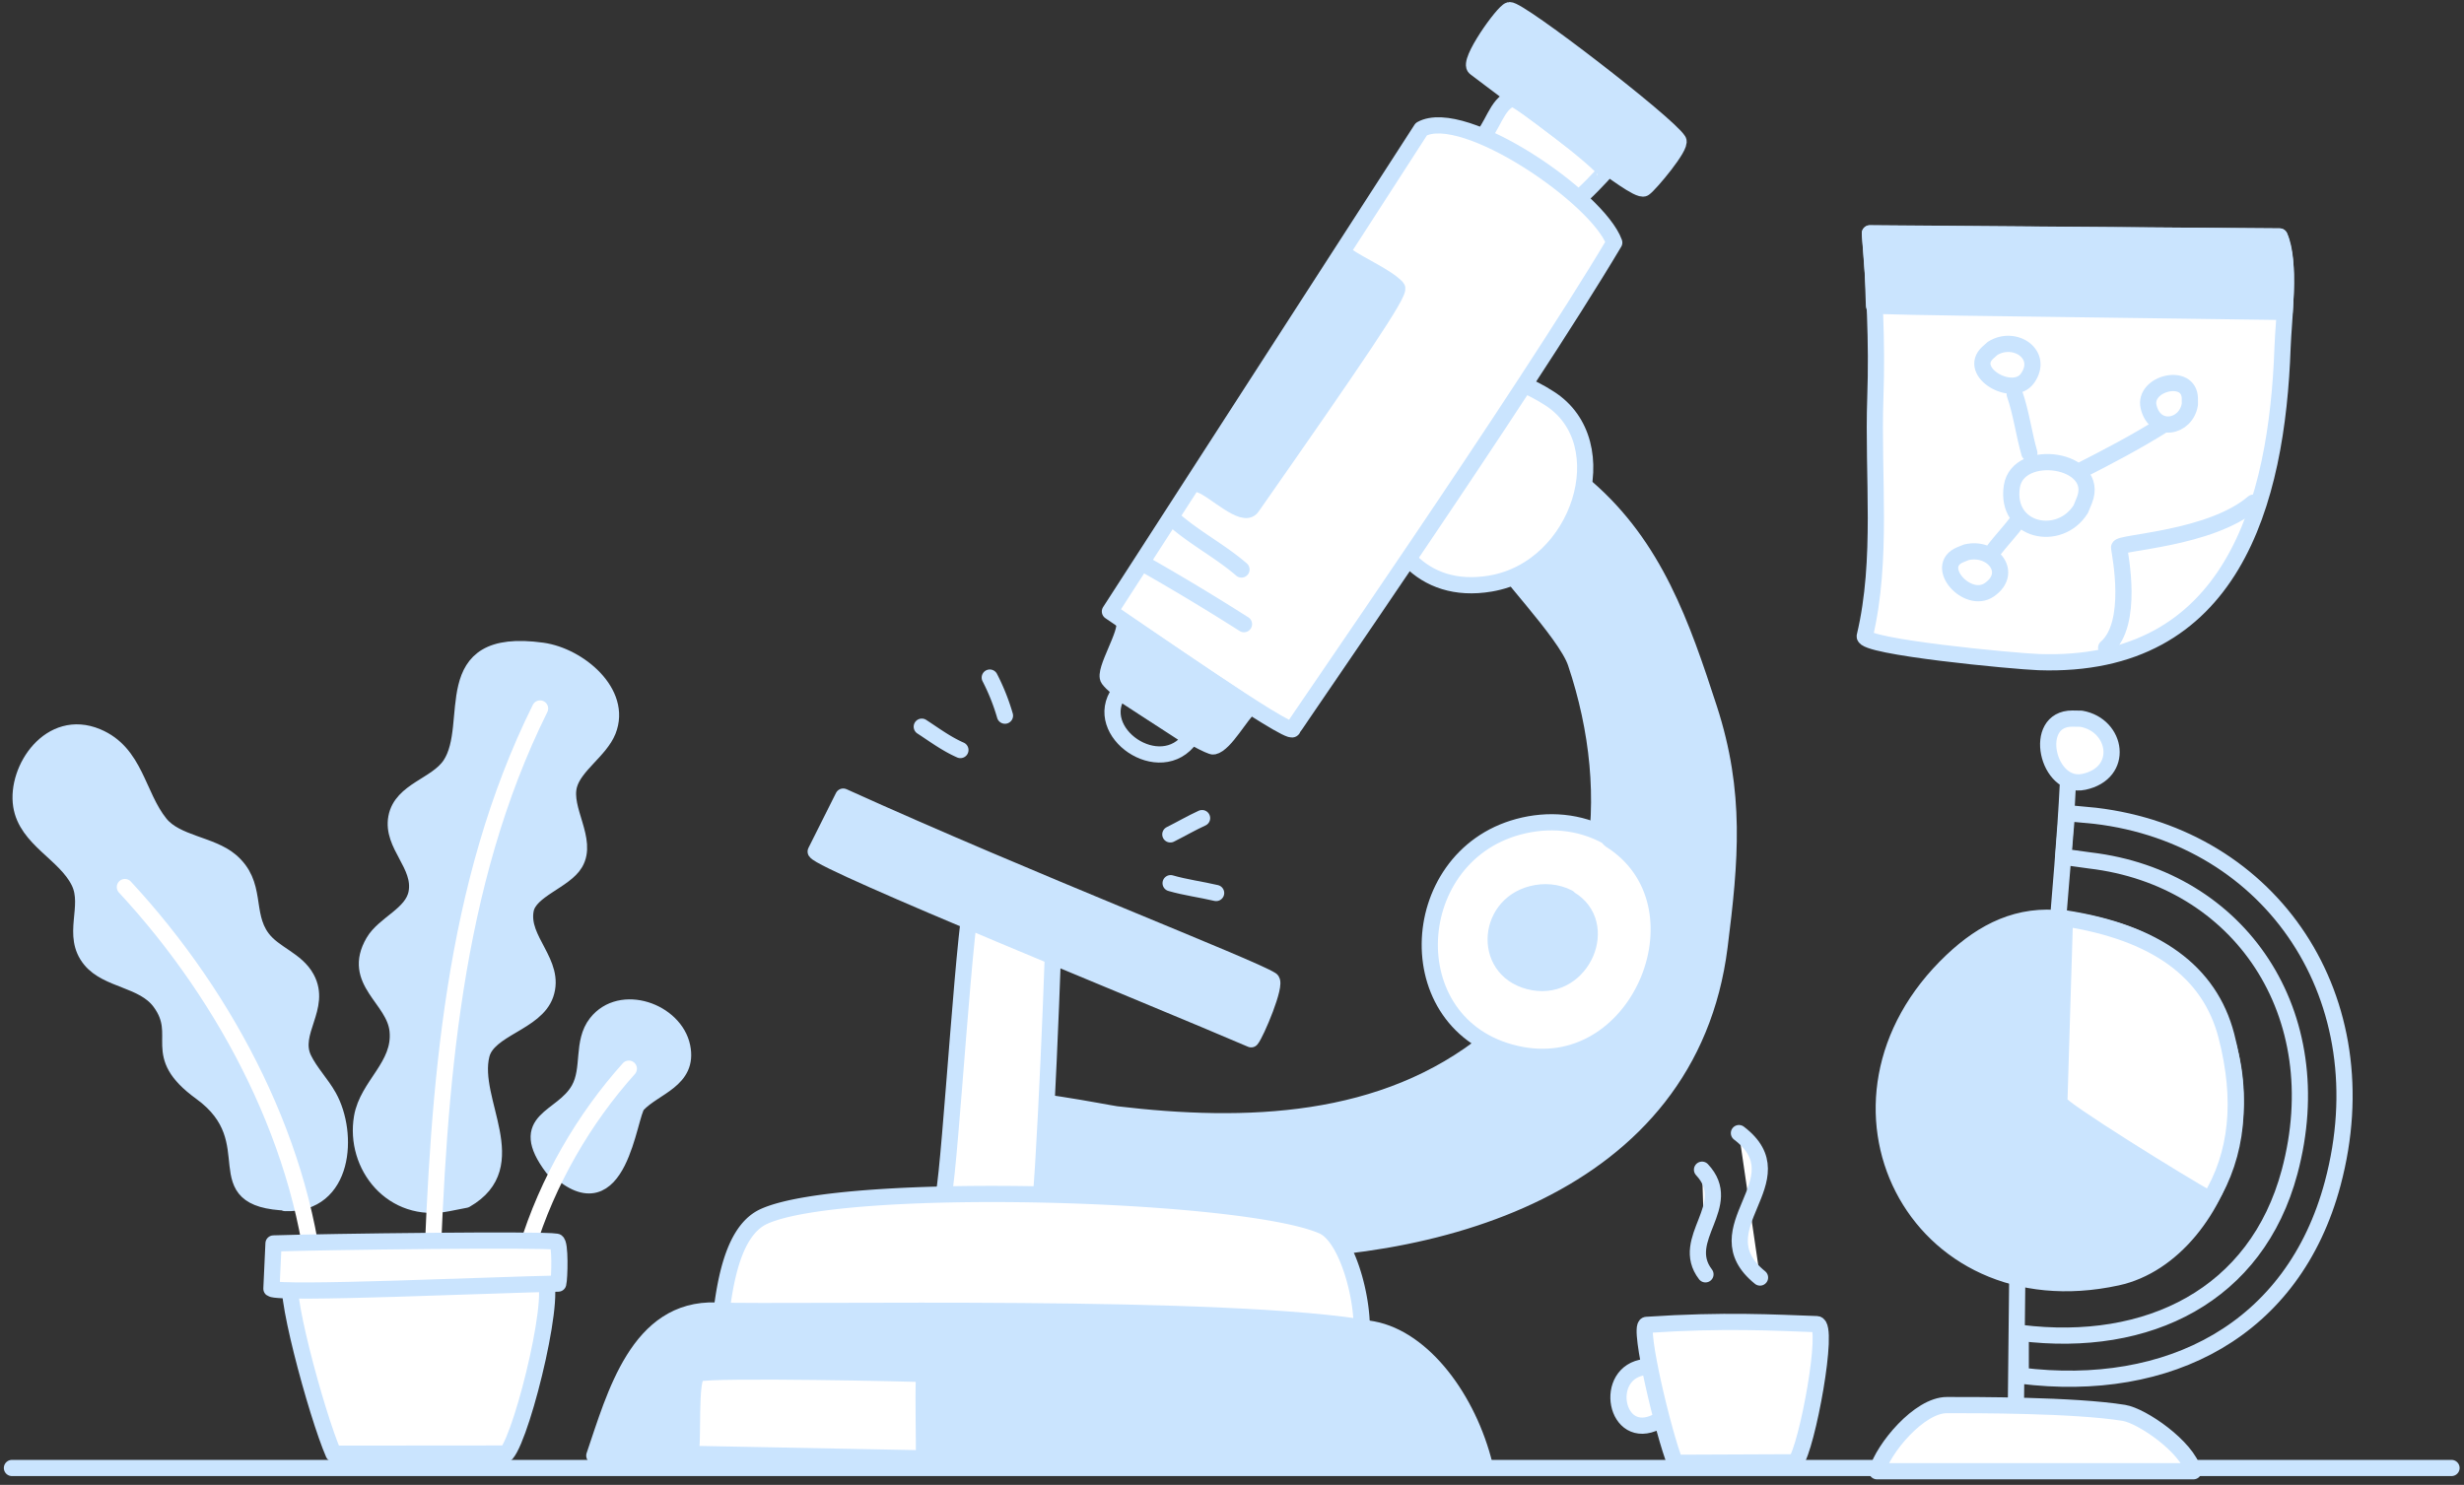<svg xmlns="http://www.w3.org/2000/svg" width="292" height="176" viewBox="0 0 292 176">
    <rect x="0" y="0" width="292" height="176" fill="#333333" stroke="none"/>
    <g fill="none" fill-rule="evenodd" stroke-linecap="round" stroke-linejoin="round" stroke-width="1.92">
        <path fill="#CAE4FE" stroke="#CAE4FE" d="M1.415 174h289.106M188.017 57.777c8.09 7.011 11.29 16.264 14.52 26.2 3.25 10.003 2.535 17.972 1.238 28.238-3.616 28.624-33.944 36.87-58.821 36.001-4.473-.156-21.277-1.252-24.916-3.231-1.133-.616-1.491-12.972-.75-14.332.556-1.02 11.983 1.304 13.02 1.427 15.214 1.803 31.677 1.365 44.248-8.871 13.792-11.23 15.466-28.913 10.18-44.644-1.224-3.64-9.323-11.765-9.281-12.963.04-1.136 8.105-6.787 9.322-8.146l1.24.32z"/>
        <path fill="#FFF" stroke="#CAE4FE" d="M174.686 43.956c-15.748.241-14.621 28.04 1.954 25.213 10.636-1.813 15.267-16.74 6.935-21.975-4.426-2.85-8.889-3.238-8.889-3.238zM111.843 141.564c.8-3.948 2.59-34.818 3.582-35.743.84-.782 4.3.466 5.182.719.966.278 3.59.315 4.272 1.046.219.234-1.241 35.816-1.807 36.343-1.268 1.18-11.53 1.098-11.452-1.117l.223-1.248z"/>
        <path fill="#CAE4FE" stroke="#CAE4FE" d="M99.927 94.42c22.402 10.145 48.36 20.2 50.73 21.736.69.447-1.796 6.347-2.385 7.032-11.383-4.902-50.728-20.83-51.608-22.254l3.263-6.514z"/>
        <path fill="#FFF" stroke="#CAE4FE" d="M190.417 99.115c-3.253-1.765-6.938-2.072-10.484-1.117-13.649 3.679-14.465 24.284.386 27.042 14.221 2.641 22.466-18.01 10.488-25.507l-.39-.418z"/>
        <path fill="#CAE4FE" stroke="#CAE4FE" d="M185.857 106.401c-1.338-.686-2.852-.808-4.308-.44-5.605 1.412-5.923 9.387.18 10.466 5.846 1.035 9.217-6.952 4.29-9.864l-.162-.162z"/>
        <g stroke="#CAE4FE">
            <path fill="#FFF" d="M175.385 16.444c1.472-1.101 1.92-4.202 3.84-4.767.502-.148 10.627 7.571 11.013 8.642.023.063-2.925 3.193-3.482 3.394l-11.371-7.269z"/>
            <path fill="#CAE4FE" d="M174.826 8.044c-.987-.65 3.338-6.687 4.055-6.84 1.05-.224 18.75 13.418 20.012 15.459.418.675-3.353 5.167-4.05 5.651-.568.396-4.22-2.467-4.87-2.85l-15.147-11.42z"/>
            <path fill="#FFF" d="M168.435 15.306c5.03-2.781 20.952 8.142 22.865 13.448-10.934 18.367-37.958 57.252-38.111 57.663-.324.868-18.478-11.797-21.657-13.94l36.903-57.17z"/>
            <path fill="#CAE4FE" d="M142.278 57.484c1.555.5 5.074 4.058 6.071 2.63 12.242-17.516 17.69-25.495 17.21-26.008-1.249-1.338-4.351-2.648-5.93-3.782l-17.35 27.16zM133.196 73.711c.52 1.23-2.52 5.858-1.828 6.787 1.624 2.179 11.792 8.12 12.445 7.981 1.364-.29 3.194-3.754 4.34-4.714l-14.957-10.054z"/>
            <path d="M132.655 82.013c-3.437 4.743 4.879 10.493 8.423 5.47l-8.423-5.47z"/>
        </g>
        <g stroke="#CAE4FE">
            <path d="M136.033 67.113a277.182 277.182 0 0 1 11.385 6.868M138.983 61.487c2.542 2.266 5.591 3.81 8.139 6.015"/>
        </g>
        <g fill="#FFF" stroke="#CAE4FE">
            <path d="M206.076 134.307c7.346 5.576-4.727 11.281 2.499 17.12M201.701 138.645c3.98 4.24-2.816 8.196.408 12.401M194.956 162.033c-5.109.58-3.563 9 1.384 6.487M198.52 173.388c-1.35-3.293-4.452-16.28-3.394-16.35 9.306-.623 15.158-.262 20.188-.087 1.534.054-1.153 14.639-2.54 16.376l-14.255.06z"/>
        </g>
        <g stroke="#CAE4FE">
            <path fill="#FFF" d="M221.593 27.645c.55 6.448.876 12.925.648 19.447-.329 9.41.911 19.189-1.254 28.306-.302 1.273 17.701 2.98 20.599 3.082 23.014.804 28.271-18.968 28.912-37.315.113-3.234 1.016-10.209-.338-13.136l-48.567-.384z"/>
            <path fill="#FFF" d="M259.513 47.232c-.05-3.175-5.549-1.82-4.889.99.743 3.162 4.45 2.498 4.891-.302l-.002-.688zM235.568 41.8c-2.514 2.293 2.997 5.509 4.727 3.01 1.947-2.81-1.568-5.155-4.176-3.502l-.551.491zM232.308 65.75c-3.26 1.358.853 5.937 3.436 4.159 2.905-2 .39-5.19-2.725-4.446l-.71.287zM247.019 59.29c1.946-4.907-7.884-6.355-8.604-1.616-.809 5.331 5.659 6.69 8.169 2.674l.435-1.058zM236.122 65.427c.975-1.341 2.159-2.5 3.106-3.85M246.36 55.89c3.435-1.749 6.856-3.538 10.1-5.583M238.756 46.72c.787 2.279 1.086 4.732 1.737 6.987"/>
            <path fill="#CAE4FE" d="M270.138 28.028c1.013 2.815.795 6.018.604 8.947-45.611-.628-40.16-.511-48.665-.731-.182-5.253-.038-2.398-.485-8.564l48.546.348z"/>
            <path fill="#FFF" d="M249.593 76.78c3.315-2.887 1.641-10.995 1.533-11.888-.077-.631 10.793-.95 15.906-5.312"/>
        </g>
        <path stroke="#CAE4FE" d="M138.692 98.901c1.256-.63 2.523-1.365 3.762-1.93M138.726 104.683c1.773.513 3.62.746 5.393 1.165"/>
        <path fill="#FFF" stroke="#CAE4FE" d="M117.295 80.314a24.9 24.9 0 0 1 1.799 4.513M109.237 86.135c1.526.994 2.912 2.032 4.576 2.766M85.143 158.785c.484-4.606 1.105-12.644 5.381-14.597 9.51-4.34 56.915-2.969 66.227 1.134 3.213 1.416 5.34 10.416 4.409 14.345l-76.017-.882z"/>
        <path fill="#CAE4FE" stroke="#CAE4FE" d="M70.431 172.534c2.442-7.157 5.178-17.519 14.44-17.195 9.229.322 61.225-.88 77.81 2.226 6.045 1.132 11.344 8.312 13.263 16.127L70.43 172.534z"/>
        <path fill="#FFF" stroke="#CAE4FE" d="M81.785 172.327c.477-1.104-.17-9.116.953-9.52 1.527-.549 26.766.001 26.763.067-.126 3.612.048 7.964-.022 9.986l-27.694-.533z"/>
        <g stroke="#CAE4FE">
            <path fill="#CAE4FE" d="M244.501 108.893c-5.26-.648-9.456 1.466-13.18 4.994-17.554 16.628-4.457 42.748 19.57 37.531 13.12-2.848 20.976-26.602 5.635-38.347-2.637-2.02-6.82-3.27-10.127-3.87l-1.898-.308z"/>
            <path fill="#FFF" d="M245.593 85.174c-4.86-.023-2.966 8.416 1.356 7.496 4.864-1.036 3.968-6.717-.303-7.479l-1.053-.017zM245.066 92.73c-.31 6.596-.945 13.107-1.44 19.627M244.707 108.846c-.13 3.755-.571 19.234-.662 21.82-.023.671 14.676 9.775 17.844 11.507 3.272-5.33 3.922-11.798 1.95-19.403-1.972-7.605-8.349-12.247-19.132-13.924z"/>
            <path d="M247.681 101.993l-3.16-.437.43-5.176 3.35.317c20.956 2.481 33.992 21.702 28.138 43.588-4.64 17.35-19.386 24.96-36.967 22.773v-5.066c15.098 1.877 27.948-4.459 31.862-19.092 5.01-18.733-5.89-34.804-23.653-36.907zM239.064 150.854l-.198 18.762.198-18.762z"/>
            <path fill="#FFF" d="M222.43 174.386c.775-2.728 5.008-7.841 8.287-7.841 3.266 0 15.073-.03 20.975.922 2.151.347 7.47 4 8.246 6.92H222.43z"/>
        </g>
        <path fill="#CAE4FE" stroke="#CAE4FE" d="M65.503 138.443c-4.398-5.872 1.097-5.734 3.114-9.334 1.36-2.428.286-5.582 2.06-7.842 2.896-3.687 9.308-1.411 10.17 2.802.813 3.965-3.262 4.714-5.288 6.86-1.077 1.142-2.11 14.484-9.56 7.618l-.496-.104zM53.1 142.617c-6.618 1.344-11.17-4.476-10.2-10.178.65-3.817 4.636-6.079 4.22-10.273-.38-3.844-5.582-5.835-2.85-10.52 1.262-2.163 4.608-3.242 5.094-5.81.633-3.34-3.013-5.661-2.39-8.947.606-3.199 4.762-3.78 6.396-6.244 3.207-4.834-1.824-15.279 10.899-13.513 4.315.6 9.58 4.97 7.778 9.494-.927 2.328-3.959 4.1-4.601 6.427-.801 2.903 2.31 6.5.707 9.247-1.222 2.095-5.407 3.168-5.858 5.545-.68 3.594 3.648 6.278 2.354 10.023-1.168 3.379-6.797 4.02-7.588 7.16-1.378 5.474 5.225 13.107-1.887 17.182l-2.074.407z"/>
        <path stroke="#FFF" d="M62.427 148.043c2.453-8.076 6.815-15.489 12.093-21.373M64.002 83.976c-10.363 20.88-12.04 44.821-12.863 68.424"/>
        <path fill="#CAE4FE" stroke="#CAE4FE" d="M34.163 142.544c-10.334-.332-2.249-7.204-10.35-13.08-6.229-4.52-1.83-6.623-4.849-10.7-1.995-2.697-6.217-2.553-8.238-5.007-2.378-2.887.079-6.278-1.347-9.21-1.648-3.388-6.236-5.06-6.864-9.06-.68-4.337 3.449-10.48 8.989-8.166 4.575 1.91 4.745 6.938 7.473 10.313 1.902 2.353 6.032 2.452 8.332 4.394 3.266 2.755 1.586 6.244 3.742 9.157 1.415 1.912 4.069 2.548 5.273 4.765 1.872 3.447-1.865 6.413-.334 9.562.773 1.587 2.097 2.932 2.963 4.48 2.457 4.393 1.91 12.854-5.155 12.607l.365-.055z"/>
        <path stroke="#FFF" d="M14.8 105.143c12.288 13.255 21.483 30.98 22.736 48.744"/>
        <path fill="#FFF" stroke="#CAE4FE" d="M39.526 172.31c-1.99-4.532-6.414-20.814-4.862-20.908 13.646-.826 22.183-.26 29.56-.003 2.25.079-2.176 18.51-4.203 20.893l-20.495.017z"/>
        <path fill="#FFF" stroke="#CAE4FE" d="M32.413 147.386c6.338-.209 31.844-.525 33.529-.208.49.092.377 4.33.214 4.968-7.495.138-33.158 1.294-33.989.603l.246-5.363z"/>
    </g>
</svg>
